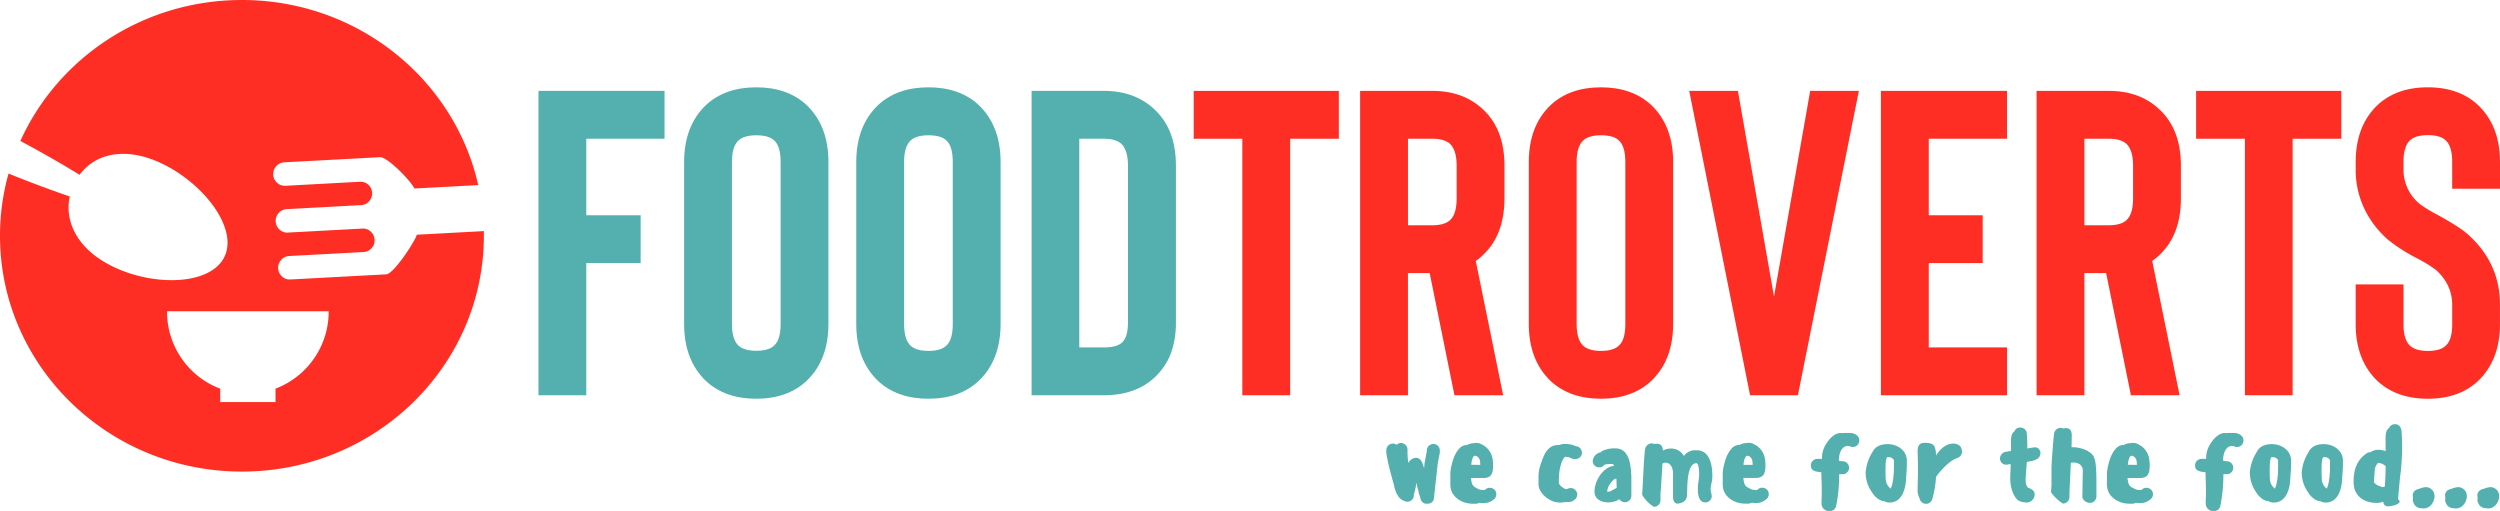 <svg id="Layer_1" data-name="Layer 1" xmlns="http://www.w3.org/2000/svg" viewBox="0 0 1017.85 208.01"><defs><style>.cls-1{fill:#ff2e24;}.cls-2{fill:#54afaf;}</style></defs><title>foodtroverts_logo</title><path class="cls-1" d="M197,94.09l-27.29,1.47c-.83,2.89-9.46,16-12.44,16.13l-39.11,2.1a4.45,4.45,0,0,1-3.36-1.24,4.75,4.75,0,0,1-.35-6.7,4.47,4.47,0,0,1,3.21-1.61l30.42-1.63a4.5,4.5,0,0,0,3.21-1.59,4.64,4.64,0,0,0,1.21-3.44,4.58,4.58,0,0,0-1.56-3.28,4.42,4.42,0,0,0-3.36-1.24l-30.42,1.63a4.46,4.46,0,0,1-3.36-1.24,4.76,4.76,0,0,1-.35-6.71,4.47,4.47,0,0,1,3.21-1.59l30.42-1.64a4.48,4.48,0,0,0,3.21-1.59,4.62,4.62,0,0,0,1.21-3.43,4.57,4.57,0,0,0-1.56-3.28A4.45,4.45,0,0,0,146.58,74l-30.42,1.64a4.48,4.48,0,0,1-3.36-1.24,4.62,4.62,0,0,1-1.56-3.29,4.7,4.7,0,0,1,1.21-3.43,4.53,4.53,0,0,1,3.21-1.59L154.78,64c3-.16,12.82,10,13.93,12.75l26-1.39C185,32.24,145.6,0,98.5,0,58.2,0,23.56,23.6,8.3,57.39,16.92,62,25.46,66.87,32.39,71.17c6.37-8.62,18.49-11.64,33.3-4.69,17,8,31.1,26.1,25.82,37.79s-27.94,12.54-44.95,4.55C31.75,101.87,26.13,90.5,28.41,80,21,77.48,12.21,74.19,3.48,70.66A93.73,93.73,0,0,0,0,96c0,53,44.1,96,98.5,96s98.5-43,98.5-96C197,95.39,197,94.74,197,94.09Zm-84.83,64.16v5.44H89.65v-5.44A33.52,33.52,0,0,1,68,126.74h65.82A33.52,33.52,0,0,1,112.14,158.24Z"/><path class="cls-2" d="M270.56,56.49H238.7V87.64h22.13v19.47H238.7v53.81H219.23V37h51.33Z"/><path class="cls-2" d="M307.91,162.34q-12.74,0-20.53-7.26-8.85-8.5-8.85-23.19V66q0-14.69,8.85-23.19,7.79-7.26,20.53-7.26t20.53,7.26q8.85,8.5,8.85,23.19v65.84q0,14.69-8.85,23.19Q320.65,162.34,307.91,162.34Zm0-107.26q-5,0-7.26,2.12Q298,59.68,298,66v65.84q0,6.37,2.65,8.85,2.3,2.12,7.26,2.12,5.13,0,7.26-2.12,2.66-2.3,2.65-8.85V66q0-6.55-2.65-8.85Q313,55.08,307.91,55.08Z"/><path class="cls-2" d="M378,162.34q-12.74,0-20.53-7.26-8.85-8.5-8.85-23.19V66q0-14.69,8.85-23.19,7.79-7.26,20.53-7.26t20.53,7.26q8.85,8.5,8.85,23.19v65.84q0,14.69-8.85,23.19Q390.74,162.34,378,162.34Zm0-107.26q-5,0-7.26,2.12-2.66,2.48-2.65,8.85v65.84q0,6.37,2.65,8.85,2.3,2.12,7.26,2.12,5.13,0,7.26-2.12,2.66-2.3,2.65-8.85V66q0-6.55-2.65-8.85Q383.14,55.08,378,55.08Z"/><path class="cls-2" d="M449.33,160.92H420V37h29.38q12.57,0,20.53,7.43,8.85,8.14,8.85,23v63.72a36.62,36.62,0,0,1-2.12,12.92,26.3,26.3,0,0,1-6.9,9.91Q462.08,160.92,449.33,160.92Zm-9.91-19.47h9.91q5.31,0,7.43-1.95,2.48-2.12,2.48-8.32V67.46q0-6.19-2.65-8.85-2.3-2.12-7.26-2.12h-9.91Z"/><path class="cls-1" d="M545.09,37V56.49H525.27V160.92H505.8V56.49H486V37Z"/><path class="cls-1" d="M612,160.92H592.17l-10.09-49.74h-8.85v49.74H553.76V37h29.38q12.57,0,20.53,7.43,8.85,8.14,8.85,23V80.74q0,15-8.85,23.19a18.48,18.48,0,0,1-2.83,2.3ZM593.06,67.46q0-6.19-2.65-8.85-2.3-2.12-7.26-2.12h-9.91V91.71h9.91q5,0,7.26-2.12,2.65-2.48,2.65-8.85Z"/><path class="cls-1" d="M651.82,162.34q-12.74,0-20.53-7.26-8.85-8.5-8.85-23.19V66q0-14.69,8.85-23.19,7.79-7.26,20.53-7.26t20.53,7.26q8.85,8.5,8.85,23.19v65.84q0,14.69-8.85,23.19Q664.56,162.34,651.82,162.34Zm0-107.26q-5,0-7.26,2.12-2.65,2.48-2.65,8.85v65.84q0,6.37,2.65,8.85,2.3,2.12,7.26,2.12,5.13,0,7.26-2.12,2.66-2.3,2.66-8.85V66q0-6.55-2.66-8.85Q657,55.08,651.82,55.08Z"/><path class="cls-1" d="M722.27,120.74,737,37h19.82L732,160.92H712.53L687.75,37h19.82Z"/><path class="cls-1" d="M817.13,56.49H785.28V87.64h21.95v19.47H785.28v34.34h31.86v19.47H765.8V37h51.33Z"/><path class="cls-1" d="M887.4,160.92H867.58l-10.09-49.74h-8.85v49.74H829.17V37h29.38q12.57,0,20.53,7.43,8.85,8.14,8.85,23V80.74q0,15-8.85,23.19a18.51,18.51,0,0,1-2.83,2.3ZM868.46,67.46q0-6.19-2.65-8.85-2.3-2.12-7.26-2.12h-9.91V91.71h9.91q5,0,7.26-2.12,2.65-2.48,2.65-8.85Z"/><path class="cls-1" d="M953.24,37V56.49H933.42V160.92H914V56.49H894.13V37Z"/><path class="cls-1" d="M988.47,162.34q-12.74,0-20.53-7.26-8.85-8.5-8.85-23.19V115.79h19.47v16.11q0,6.37,2.65,8.85,2.3,2.12,7.26,2.12,5.13,0,7.26-2.12,2.66-2.3,2.66-8.85V124.1q0-8.14-6.55-14.16a57.59,57.59,0,0,0-7.43-4.6,69,69,0,0,1-12.21-7.79,39.28,39.28,0,0,1-9.74-12.92,36.58,36.58,0,0,1-3.36-15.58V66q0-14.69,8.85-23.19,7.79-7.26,20.53-7.26T1009,42.86q8.85,8.5,8.85,23.19v10.8H998.38V66q0-6.55-2.66-8.85-2.12-2.12-7.26-2.12-5,0-7.26,2.12-2.65,2.48-2.65,8.85v3a18.11,18.11,0,0,0,6.55,14,55.49,55.49,0,0,0,6.9,4.25q9.2,5,12.74,8.14,13.1,11.68,13.1,28.67v7.79q0,14.69-8.85,23.19Q1001.21,162.34,988.47,162.34Z"/><path class="cls-2" d="M570.34,180.36a2.7,2.7,0,0,1,2.71,2.71l0,1.2a33.18,33.18,0,0,0,.34,4.21,3.87,3.87,0,0,1,3.14-2.11,2.63,2.63,0,0,1,2.28,1.55,5.47,5.47,0,0,1,.47,1.08l.13.52c.13.3.3.69.43,1.08v-.13a19.7,19.7,0,0,1,.34-2.84l.39-2.11a8.66,8.66,0,0,1,.34-1.55v-.26l0-.52a2.77,2.77,0,0,1,2.67-2.45,2.66,2.66,0,0,1,2.62,2.84l0,.56a6.9,6.9,0,0,1-.26,1.42c0,.13-.09.43-.17.9l-.39,2.15L583.89,202c0,1.59-.56,2.67-2,3a3.08,3.08,0,0,1-.86.09,2.5,2.5,0,0,1-2.54-1.59v-.09a8.38,8.38,0,0,1-.34-1.12c-.09-.3-.17-.6-.3-.95a6,6,0,0,1-.34-1.46c0-.13,0-.22-.09-.26a18.22,18.22,0,0,1-.73-3.22,26.57,26.57,0,0,1-1.08,5,2.58,2.58,0,0,1-1.72,2.71,2.25,2.25,0,0,1-.9.17,2.51,2.51,0,0,1-1.12-.26l-.6-.26a4.72,4.72,0,0,1-2.06-1.85,7.49,7.49,0,0,1-.86-1.63l-.39-1.08a6.67,6.67,0,0,1-.39-1.68,2.74,2.74,0,0,1-.09-.3c-1.94-6.75-2.28-8.77-2.45-9.42-.17-.86-.47-2.54-.6-3.27a9,9,0,0,1,0-1v-.3a2.64,2.64,0,0,1,2.67-2.62,2.45,2.45,0,0,1,1.5.52A2.55,2.55,0,0,1,570.34,180.36Z"/><path class="cls-2" d="M599.11,196.1a4.3,4.3,0,0,0,.6,1.55,4.35,4.35,0,0,0,1.5,1.08,5.11,5.11,0,0,0,1.89.73c.56,0,1,.09,1.25.09a1.78,1.78,0,0,1,.47-.3l.26-.21a2.4,2.4,0,0,1,1.42-.43,2.62,2.62,0,0,1,2.28,1.16,2.4,2.4,0,0,1,.43,1.42,2.6,2.6,0,0,1-1.16,2.24l-.3.21-.65.43a6.05,6.05,0,0,1-3.05.77c-.47,0-.95,0-1.5-.09a1.19,1.19,0,0,0-.39,0,2.79,2.79,0,0,1-1.33.34h-.73c-.56,0-1.16,0-1.76-.09a8.6,8.6,0,0,1-2.62-.64,8.48,8.48,0,0,1-3-1.89,6.8,6.8,0,0,1-1.89-2.92,8.72,8.72,0,0,1-.34-2.36l0-2.28c0-.9,0-1.55,0-1.93a14.59,14.59,0,0,1,.52-3.57,20,20,0,0,1,1.16-3.7,15.75,15.75,0,0,1,.95-1.76,9.75,9.75,0,0,1,.9-1.2,4.56,4.56,0,0,1,1.76-1.29,4,4,0,0,1,1.63-.3,1.74,1.74,0,0,1,.39-.21,4.27,4.27,0,0,1,1.38-.43l1.63-.17a1,1,0,0,1,.52,0c.21,0,.39.09.43,0h0s.17,0,.34.09.3.13.34.09a1.9,1.9,0,0,1,.34.13l.34.17.3.17c.17.13.26.17.3.17a7,7,0,0,1,2.62,2.37,7.61,7.61,0,0,1,1.29,3,12.62,12.62,0,0,1,.26,2.62,12.48,12.48,0,0,1-.13,2.32,3.9,3.9,0,0,1-.43,1.42,2.52,2.52,0,0,1-1.33,1.33,3.93,3.93,0,0,1-1.63.39H601l-1.93,0h-.17A10.93,10.93,0,0,0,599.11,196.1Zm1.89-6.84h1.68a10,10,0,0,0-.13-1.72,3.42,3.42,0,0,0-.47-1.08,4.06,4.06,0,0,0-.77-.69l-.47-.21c-.21,0-.43,0-.73.09l-.21.26a5.37,5.37,0,0,0-.73,2.06,10.91,10.91,0,0,0-.17,1.25h.3Z"/><path class="cls-2" d="M643.05,186.34a2.57,2.57,0,0,1-2,.56l-.26,0a7.31,7.31,0,0,1-1.68-.6,3.66,3.66,0,0,0-.73-.21,9.07,9.07,0,0,0-1.12-.09h-.09a6.3,6.3,0,0,0-.47.52,7.91,7.91,0,0,0-1.12,2.41,18.87,18.87,0,0,0-.77,3.83c-.09,1.42-.13,2.41-.13,2.88a8.3,8.3,0,0,0,0,1.08l.21.43a3.51,3.51,0,0,0,.86.95,8.57,8.57,0,0,0,1.16.82c.22.09.34.17.47.21h.64a2.73,2.73,0,0,1,1.46-.43,2.51,2.51,0,0,1,2.15,1.12,2.33,2.33,0,0,1,.52,1.46,2.66,2.66,0,0,1-1.16,2.24l-.3.21a3.52,3.52,0,0,1-2.11.69h-.82a7,7,0,0,1-1,0,3,3,0,0,1-1,.21h-.34a15.41,15.41,0,0,1-1.55-.13,7.42,7.42,0,0,1-2.88-1,13.57,13.57,0,0,1-1.76-1.2,9.93,9.93,0,0,1-1.55-1.68,6.26,6.26,0,0,1-1.29-3.27c0-.43,0-.9,0-1.46s0-1.16,0-1.81a17.89,17.89,0,0,1,.34-3.18,29.87,29.87,0,0,1,1-3.18,24.46,24.46,0,0,1,1.33-3.14,8.27,8.27,0,0,1,1.76-2.15,5.22,5.22,0,0,1,2.19-1.08,6.39,6.39,0,0,1,1.46-.17h.39a5.67,5.67,0,0,1,2.37-.43,10.56,10.56,0,0,1,2.06.17,7.92,7.92,0,0,1,2,.64l.3.13.17,0a2.52,2.52,0,0,1,1.76,1,3.23,3.23,0,0,1,.56,1.59A2.42,2.42,0,0,1,643.05,186.34Z"/><path class="cls-2" d="M648.47,187.67a4,4,0,0,1,3.31-3.53,2.65,2.65,0,0,1,1.33-.86,11.82,11.82,0,0,1,4.6-.73c5,0,6.36,5.16,6.49,12.08v7.22a2.63,2.63,0,0,1-2.62,2.62,2.49,2.49,0,0,1-2.24-1.25,8.58,8.58,0,0,1-4.39,1.33c-3.18,0-5.76-1.42-5.76-4.39,0-4.73,3.87-10.28,8-10.49a3.59,3.59,0,0,0-.47-.73,10.76,10.76,0,0,0-3.48.26,2.59,2.59,0,0,1-2.15,1.08,2.47,2.47,0,0,1-1.33-.34A2.5,2.5,0,0,1,648.47,187.67Zm8.81,7.4a7.33,7.33,0,0,0-.77.69c-.47.56-.86,1.07-1.16,1.46a6.26,6.26,0,0,0-1,2.75.39.39,0,0,0,0,.21.84.84,0,0,0,.34,0,3.27,3.27,0,0,0,.9-.13,2.14,2.14,0,0,0,.77-.43l1.16-.6.69-.43-.09-3.66h-.56Z"/><path class="cls-2" d="M696.63,200.48a8.62,8.62,0,0,1,.3,1.46,2.6,2.6,0,0,1-2.62,2.62c-2.32,0-3.05-2.45-3.05-5.42,0-2.58.52-4,.52-5.59a14.86,14.86,0,0,0-.34-4,2.56,2.56,0,0,0-.6-.95s0,0-.43,0c-3.7.52-3.4,9.55-3.53,12.81,0,1.5-.65,3.14-3.57,3.61-1.42.22-2.15-1-2.15-2.75v-9.42c0-2.75-1.29-4.47-3-4.47a3.22,3.22,0,0,0-1.33.34c-.17,3.57-.64,11.14-.77,12a11.37,11.37,0,0,0,0,1.38v1.63a2.7,2.7,0,0,1-2.67,2.62,13.75,13.75,0,0,1-4.82-4.94c0-.56.09-1.2.13-1.76l.6-11.39c.17-2.37.34-4.73.52-5.5a2.74,2.74,0,0,1,2.67-2.24,3.55,3.55,0,0,1,1.08.26,2.43,2.43,0,0,1,.77-.13c1.76,0,2.62.82,2.67,2.79a7.11,7.11,0,0,1,3.31-.82,5.82,5.82,0,0,1,2.79.65,5.52,5.52,0,0,1,2.45,2.41,5.79,5.79,0,0,1,3.87-2.36c.17,0,1.16,0,1.38,0,4.73,0,6.36,4.86,6.36,10.53,0,2.24-.69,3.61-.69,5.2A6,6,0,0,0,696.63,200.48Z"/><path class="cls-2" d="M710,196.1a4.31,4.31,0,0,0,.6,1.55,4.36,4.36,0,0,0,1.5,1.08,5.11,5.11,0,0,0,1.89.73c.56,0,1,.09,1.25.09a1.78,1.78,0,0,1,.47-.3L716,199a2.4,2.4,0,0,1,1.42-.43,2.62,2.62,0,0,1,2.28,1.16,2.4,2.4,0,0,1,.43,1.42,2.6,2.6,0,0,1-1.16,2.24l-.3.21-.65.43a6,6,0,0,1-3.05.77c-.47,0-.95,0-1.5-.09a1.2,1.2,0,0,0-.39,0,2.79,2.79,0,0,1-1.33.34H711c-.56,0-1.16,0-1.76-.09a8.61,8.61,0,0,1-2.62-.64,8.49,8.49,0,0,1-3-1.89,6.8,6.8,0,0,1-1.89-2.92,8.7,8.7,0,0,1-.34-2.36l0-2.28c0-.9,0-1.55,0-1.93a14.58,14.58,0,0,1,.52-3.57,20.06,20.06,0,0,1,1.16-3.7,15.76,15.76,0,0,1,.95-1.76,9.75,9.75,0,0,1,.9-1.2,4.57,4.57,0,0,1,1.76-1.29,4,4,0,0,1,1.63-.3,1.74,1.74,0,0,1,.39-.21,4.27,4.27,0,0,1,1.38-.43l1.63-.17a1,1,0,0,1,.52,0c.21,0,.39.09.43,0h0s.17,0,.34.09.3.13.34.09a1.9,1.9,0,0,1,.34.13l.34.17.3.17c.17.13.26.17.3.17a7,7,0,0,1,2.62,2.37,7.62,7.62,0,0,1,1.29,3,16.18,16.18,0,0,1,.13,4.94,3.9,3.9,0,0,1-.43,1.42,2.52,2.52,0,0,1-1.33,1.33,3.92,3.92,0,0,1-1.63.39H711.9l-1.93,0h-.17A11,11,0,0,0,710,196.1Zm1.89-6.84h1.68a10,10,0,0,0-.13-1.72,3.44,3.44,0,0,0-.47-1.08,4.06,4.06,0,0,0-.77-.69l-.47-.21c-.21,0-.43,0-.73.09l-.21.26A5.36,5.36,0,0,0,710,188a11.13,11.13,0,0,0-.17,1.25h.3Z"/><path class="cls-2" d="M754.34,182a2.76,2.76,0,0,1-1.29-.34,2.39,2.39,0,0,0-.77-.09c-2.11,0-3.61,2.41-3.61,6a4.56,4.56,0,0,0,1.51.21,2.64,2.64,0,0,1,0,5.29l-1.38,0a64.41,64.41,0,0,1-1.2,12.77,2.65,2.65,0,0,1-2.84,2.24,3.07,3.07,0,0,1-3.14-3.14c0-.09,0-.3,0-.69a3.72,3.72,0,0,1,0-.65c.09-1.33.09-2.58.09-3.74,0-2.62-.13-4.95-.17-7.57-2.67-.3-4.26-.64-4.26-2.84a2.64,2.64,0,0,1,2.67-2.62c.6,0,1.2,0,1.85,0a10.68,10.68,0,0,1,1.38-5.59c1.81-3.05,4-4.95,6.24-4.95a5.28,5.28,0,0,1,.82.09,5.77,5.77,0,0,1,1.68-.09c.56,0,1,0,1.33,0,1.89,0,3.74,1.16,3.74,3A2.64,2.64,0,0,1,754.34,182Z"/><path class="cls-2" d="M767.06,204c-1.68.13-4-1.94-4.86-3.53a13.76,13.76,0,0,1-2.62-8.26,18.36,18.36,0,0,1,2.79-8.17c.95-2,3-3.22,6.11-3.22,4.09,0,7.57,2.54,7.87,6.23,0,.43,0,1.08,0,1.85,0,2.24-.13,3.35-.26,5-.13,6.49-2.37,10.71-6.79,10.71A4.39,4.39,0,0,1,767.06,204Zm1.68-17.84s-1.07-1.08-1.07,4.73c0,1.59,0,3,.09,4.17a5.11,5.11,0,0,0,2,3.87c.82-1.42,1.33-5.12,1.33-8.56,0-2.19,0-2.49,0-3A2.36,2.36,0,0,0,768.74,186.12Z"/><path class="cls-2" d="M798.8,183.89a2.65,2.65,0,0,1-1.8,2.54c-2.67.9-5.63,3.53-8.77,7.7a39.71,39.71,0,0,1-1.5,9,2.66,2.66,0,0,1-2.54,2,2.72,2.72,0,0,1-2.67-2.32,6.37,6.37,0,0,1-.77-3.4c0-2.36.17-7.78.17-8.47l-.17-7c-.13-2.06.69-3.61,2.37-3.61a13.5,13.5,0,0,1,1.55,0,4.86,4.86,0,0,1,2.06.52c1.29.69,1.5,3.18,1.5,4.6,1.16-1.76,2.75-3.74,5.12-4.51a6.08,6.08,0,0,1,1.89-.34c1.63,0,3.1.77,3.4,2.24A3.06,3.06,0,0,1,798.8,183.89Z"/><path class="cls-2" d="M830.75,184.4a3.44,3.44,0,0,1-.34,1.42c-.73,1.29-2.54,1.85-4.69,2.15l-.52.09c-.09,1.42-.21,2.84-.34,4.39,0,.69-.13,1.59-.13,2.45,0,1.55,0,2.79,1.08,3.74,1.42.39,2.58,1.33,2.58,2.54a3.29,3.29,0,0,1-3.05,3.4c-2.06,0-3.48-.52-4.26-1.42-2.54-3-2.67-7.14-2.62-9.33,0-.3.13-2.49.17-4.9l-1.76.26a2.47,2.47,0,0,1-2.58-2.62,2.83,2.83,0,0,1,2.67-2.67l1.81-.3V180a10.94,10.94,0,0,1,.17-2.45l.09-.34a2.8,2.8,0,0,1,1.12-1.59,2.44,2.44,0,0,1,2.06-1.55,1.46,1.46,0,0,1,.43,0,2.61,2.61,0,0,1,2.54,2.28l0,.3a8.39,8.39,0,0,1,.09,1c.09,1.59.13,3.18.13,3.57v1.33l.39,0a20,20,0,0,1,2.75-.43,1.63,1.63,0,0,1,1,.26A2.45,2.45,0,0,1,830.75,184.4Z"/><path class="cls-2" d="M853.54,197c0,1.5,0,3.18,0,5.07a2.62,2.62,0,0,1-2.62,2.67c-1.46,0-3.14-1.16-3.1-2.67l.17-10.53c0-2-1.63-3.23-3.87-3.23a7.69,7.69,0,0,0-1,.09c0,.82-.56,11.44-.56,12.38v1.63a2.7,2.7,0,0,1-2.67,2.62,17.33,17.33,0,0,1-4.82-4.6c0-.86.17-2.58.17-2.67v-7.14c0-1.81.65-10.84,1.08-14.19a2.72,2.72,0,0,1,2.67-2.24,3.54,3.54,0,0,1,1.07.26,4.12,4.12,0,0,1,1.08-.13c1.72,0,2.36,1.16,2.36,3l-.09,4.77a13.24,13.24,0,0,1,6.45,1.46C852.85,185.35,853.54,186.25,853.54,197Z"/><path class="cls-2" d="M866.44,196.1a3.07,3.07,0,0,0,2.11,2.62,5.1,5.1,0,0,0,1.89.73c.56,0,1,.09,1.25.09a1.77,1.77,0,0,1,.47-.3l.26-.21a2.4,2.4,0,0,1,1.42-.43,2.63,2.63,0,0,1,2.28,1.16,2.4,2.4,0,0,1,.43,1.42,2.6,2.6,0,0,1-1.16,2.24l-.3.21-.64.43a6.05,6.05,0,0,1-3.05.77c-.47,0-.95,0-1.51-.09a1.19,1.19,0,0,0-.39,0,2.79,2.79,0,0,1-1.33.34h-.73c-.56,0-1.16,0-1.76-.09a8.59,8.59,0,0,1-2.62-.64,8.48,8.48,0,0,1-3-1.89,6.79,6.79,0,0,1-1.89-2.92,8.74,8.74,0,0,1-.34-2.36l0-2.28c0-.9,0-1.55,0-1.93a14.61,14.61,0,0,1,.52-3.57,20,20,0,0,1,1.16-3.7,15.59,15.59,0,0,1,.95-1.76,9.75,9.75,0,0,1,.9-1.2,4.56,4.56,0,0,1,1.76-1.29,4,4,0,0,1,1.63-.3,1.75,1.75,0,0,1,.39-.21,4.28,4.28,0,0,1,1.38-.43l1.63-.17a1,1,0,0,1,.52,0c.21,0,.39.09.43,0h0s.17,0,.34.09.3.13.34.09a1.9,1.9,0,0,1,.34.13l.34.17.3.17c.17.13.26.17.3.17a7,7,0,0,1,2.62,2.37,7.61,7.61,0,0,1,1.29,3,16.18,16.18,0,0,1,.13,4.94,3.9,3.9,0,0,1-.43,1.42,2.52,2.52,0,0,1-1.33,1.33,3.93,3.93,0,0,1-1.63.39h-3.44l-1.93,0h-.17A11,11,0,0,0,866.44,196.1Zm1.89-6.84H870a10,10,0,0,0-.13-1.72,3.41,3.41,0,0,0-.47-1.08,4.05,4.05,0,0,0-.77-.69l-.47-.21c-.21,0-.43,0-.73.09l-.21.26a5.38,5.38,0,0,0-.73,2.06,10.91,10.91,0,0,0-.17,1.25h.3Z"/><path class="cls-2" d="M910.77,182a2.76,2.76,0,0,1-1.29-.34,2.38,2.38,0,0,0-.77-.09c-2.11,0-3.61,2.41-3.61,6a4.55,4.55,0,0,0,1.5.21,2.64,2.64,0,1,1,0,5.29l-1.37,0a64.31,64.31,0,0,1-1.21,12.77,2.65,2.65,0,0,1-2.84,2.24,3.07,3.07,0,0,1-3.14-3.14c0-.09,0-.3,0-.69a3.72,3.72,0,0,1,0-.65c.09-1.33.09-2.58.09-3.74,0-2.62-.13-4.95-.17-7.57-2.67-.3-4.26-.64-4.26-2.84a2.64,2.64,0,0,1,2.67-2.62c.6,0,1.2,0,1.85,0a10.67,10.67,0,0,1,1.38-5.59c1.8-3.05,4-4.95,6.23-4.95a5.26,5.26,0,0,1,.82.09,5.78,5.78,0,0,1,1.68-.09c.56,0,1,0,1.33,0,1.89,0,3.74,1.16,3.74,3A2.64,2.64,0,0,1,910.77,182Z"/><path class="cls-2" d="M923.49,204c-1.68.13-4-1.94-4.86-3.53a13.77,13.77,0,0,1-2.62-8.26,18.36,18.36,0,0,1,2.79-8.17c.95-2,3-3.22,6.11-3.22,4.08,0,7.57,2.54,7.87,6.23,0,.43,0,1.08,0,1.85,0,2.24-.13,3.35-.26,5-.13,6.49-2.36,10.71-6.79,10.71A4.4,4.4,0,0,1,923.49,204Zm1.68-17.84s-1.08-1.08-1.08,4.73c0,1.59,0,3,.09,4.17a5.11,5.11,0,0,0,2,3.87c.82-1.42,1.33-5.12,1.33-8.56,0-2.19,0-2.49,0-3A2.37,2.37,0,0,0,925.17,186.12Z"/><path class="cls-2" d="M944.61,204c-1.68.13-4-1.94-4.86-3.53a13.77,13.77,0,0,1-2.62-8.26,18.38,18.38,0,0,1,2.79-8.17c.95-2,3-3.22,6.11-3.22,4.08,0,7.57,2.54,7.87,6.23,0,.43,0,1.08,0,1.85,0,2.24-.13,3.35-.26,5-.13,6.49-2.36,10.71-6.79,10.71A4.39,4.39,0,0,1,944.61,204Zm1.68-17.84s-1.08-1.08-1.08,4.73c0,1.59,0,3,.09,4.17a5.11,5.11,0,0,0,2,3.87c.82-1.42,1.33-5.12,1.33-8.56,0-2.19,0-2.49,0-3A2.36,2.36,0,0,0,946.28,186.12Z"/><path class="cls-2" d="M978,181.87a100.65,100.65,0,0,1-.64,10.92c0-.9-.95,9.12-1,10.41.47.6.6.56.6,1,0,1.2-3.27,1.93-4.6,1.93a1.77,1.77,0,0,1-2-1.89,7.91,7.91,0,0,1-2.62.52c-5.5,0-9.5-3-9.5-8.47,0-5.76,1.68-9.16,5.29-11.7a2.33,2.33,0,0,1,1.59-.47,5.4,5.4,0,0,1,3.23-1,8.81,8.81,0,0,1,2.92.56c0-1.46,0-3.14,0-5s.09-3.48,1.38-4.39a2.62,2.62,0,0,1,2.49-1.59c1.72,0,2.67,1.5,2.67,3.57C977.93,178.08,978,179.93,978,181.87Zm-7.91,16.47a3.6,3.6,0,0,1,.86-.21c.09-1,.13-1.93.17-2.58.09-1.76.13-3.48.17-5.76a4.78,4.78,0,0,0-3.1-1.33,5.17,5.17,0,0,0-1.29,2.45l-.39,5.33C967,197.3,968.69,197.95,970.06,198.33Zm.34,5.89a0,0,0,0,0,0,0S970.36,204.31,970.41,204.23Z"/><path class="cls-2" d="M982.45,202.72a.26.26,0,0,1,0-.17,2.71,2.71,0,0,1-.13-.82,2.58,2.58,0,0,1,1.85-2.49l1.2-.39a8.63,8.63,0,0,1,2.28-.52,3.55,3.55,0,0,1,3.53,3.7c0,2.28-1.68,4.73-4,4.95-.21,0-.39,0-.6,0a8.39,8.39,0,0,1-1-.09,3.14,3.14,0,0,1-2.88-2.06l-.17-.34a2.74,2.74,0,0,1-.17-1A2.38,2.38,0,0,1,982.45,202.72Z"/><path class="cls-2" d="M995.61,202.72a.26.26,0,0,1,0-.17,2.71,2.71,0,0,1-.13-.82,2.58,2.58,0,0,1,1.85-2.49l1.2-.39a8.63,8.63,0,0,1,2.28-.52,3.55,3.55,0,0,1,3.53,3.7c0,2.28-1.68,4.73-4,4.95-.21,0-.39,0-.6,0a8.39,8.39,0,0,1-1-.09,3.14,3.14,0,0,1-2.88-2.06l-.17-.34a2.74,2.74,0,0,1-.17-1A2.38,2.38,0,0,1,995.61,202.72Z"/><path class="cls-2" d="M1008.76,202.72a.26.26,0,0,1,0-.17,2.71,2.71,0,0,1-.13-.82,2.58,2.58,0,0,1,1.85-2.49l1.2-.39a8.63,8.63,0,0,1,2.28-.52,3.55,3.55,0,0,1,3.53,3.7c0,2.28-1.68,4.73-4,4.95-.21,0-.39,0-.6,0a8.39,8.39,0,0,1-1-.09,3.14,3.14,0,0,1-2.88-2.06l-.17-.34a2.74,2.74,0,0,1-.17-1A2.38,2.38,0,0,1,1008.76,202.72Z"/></svg>